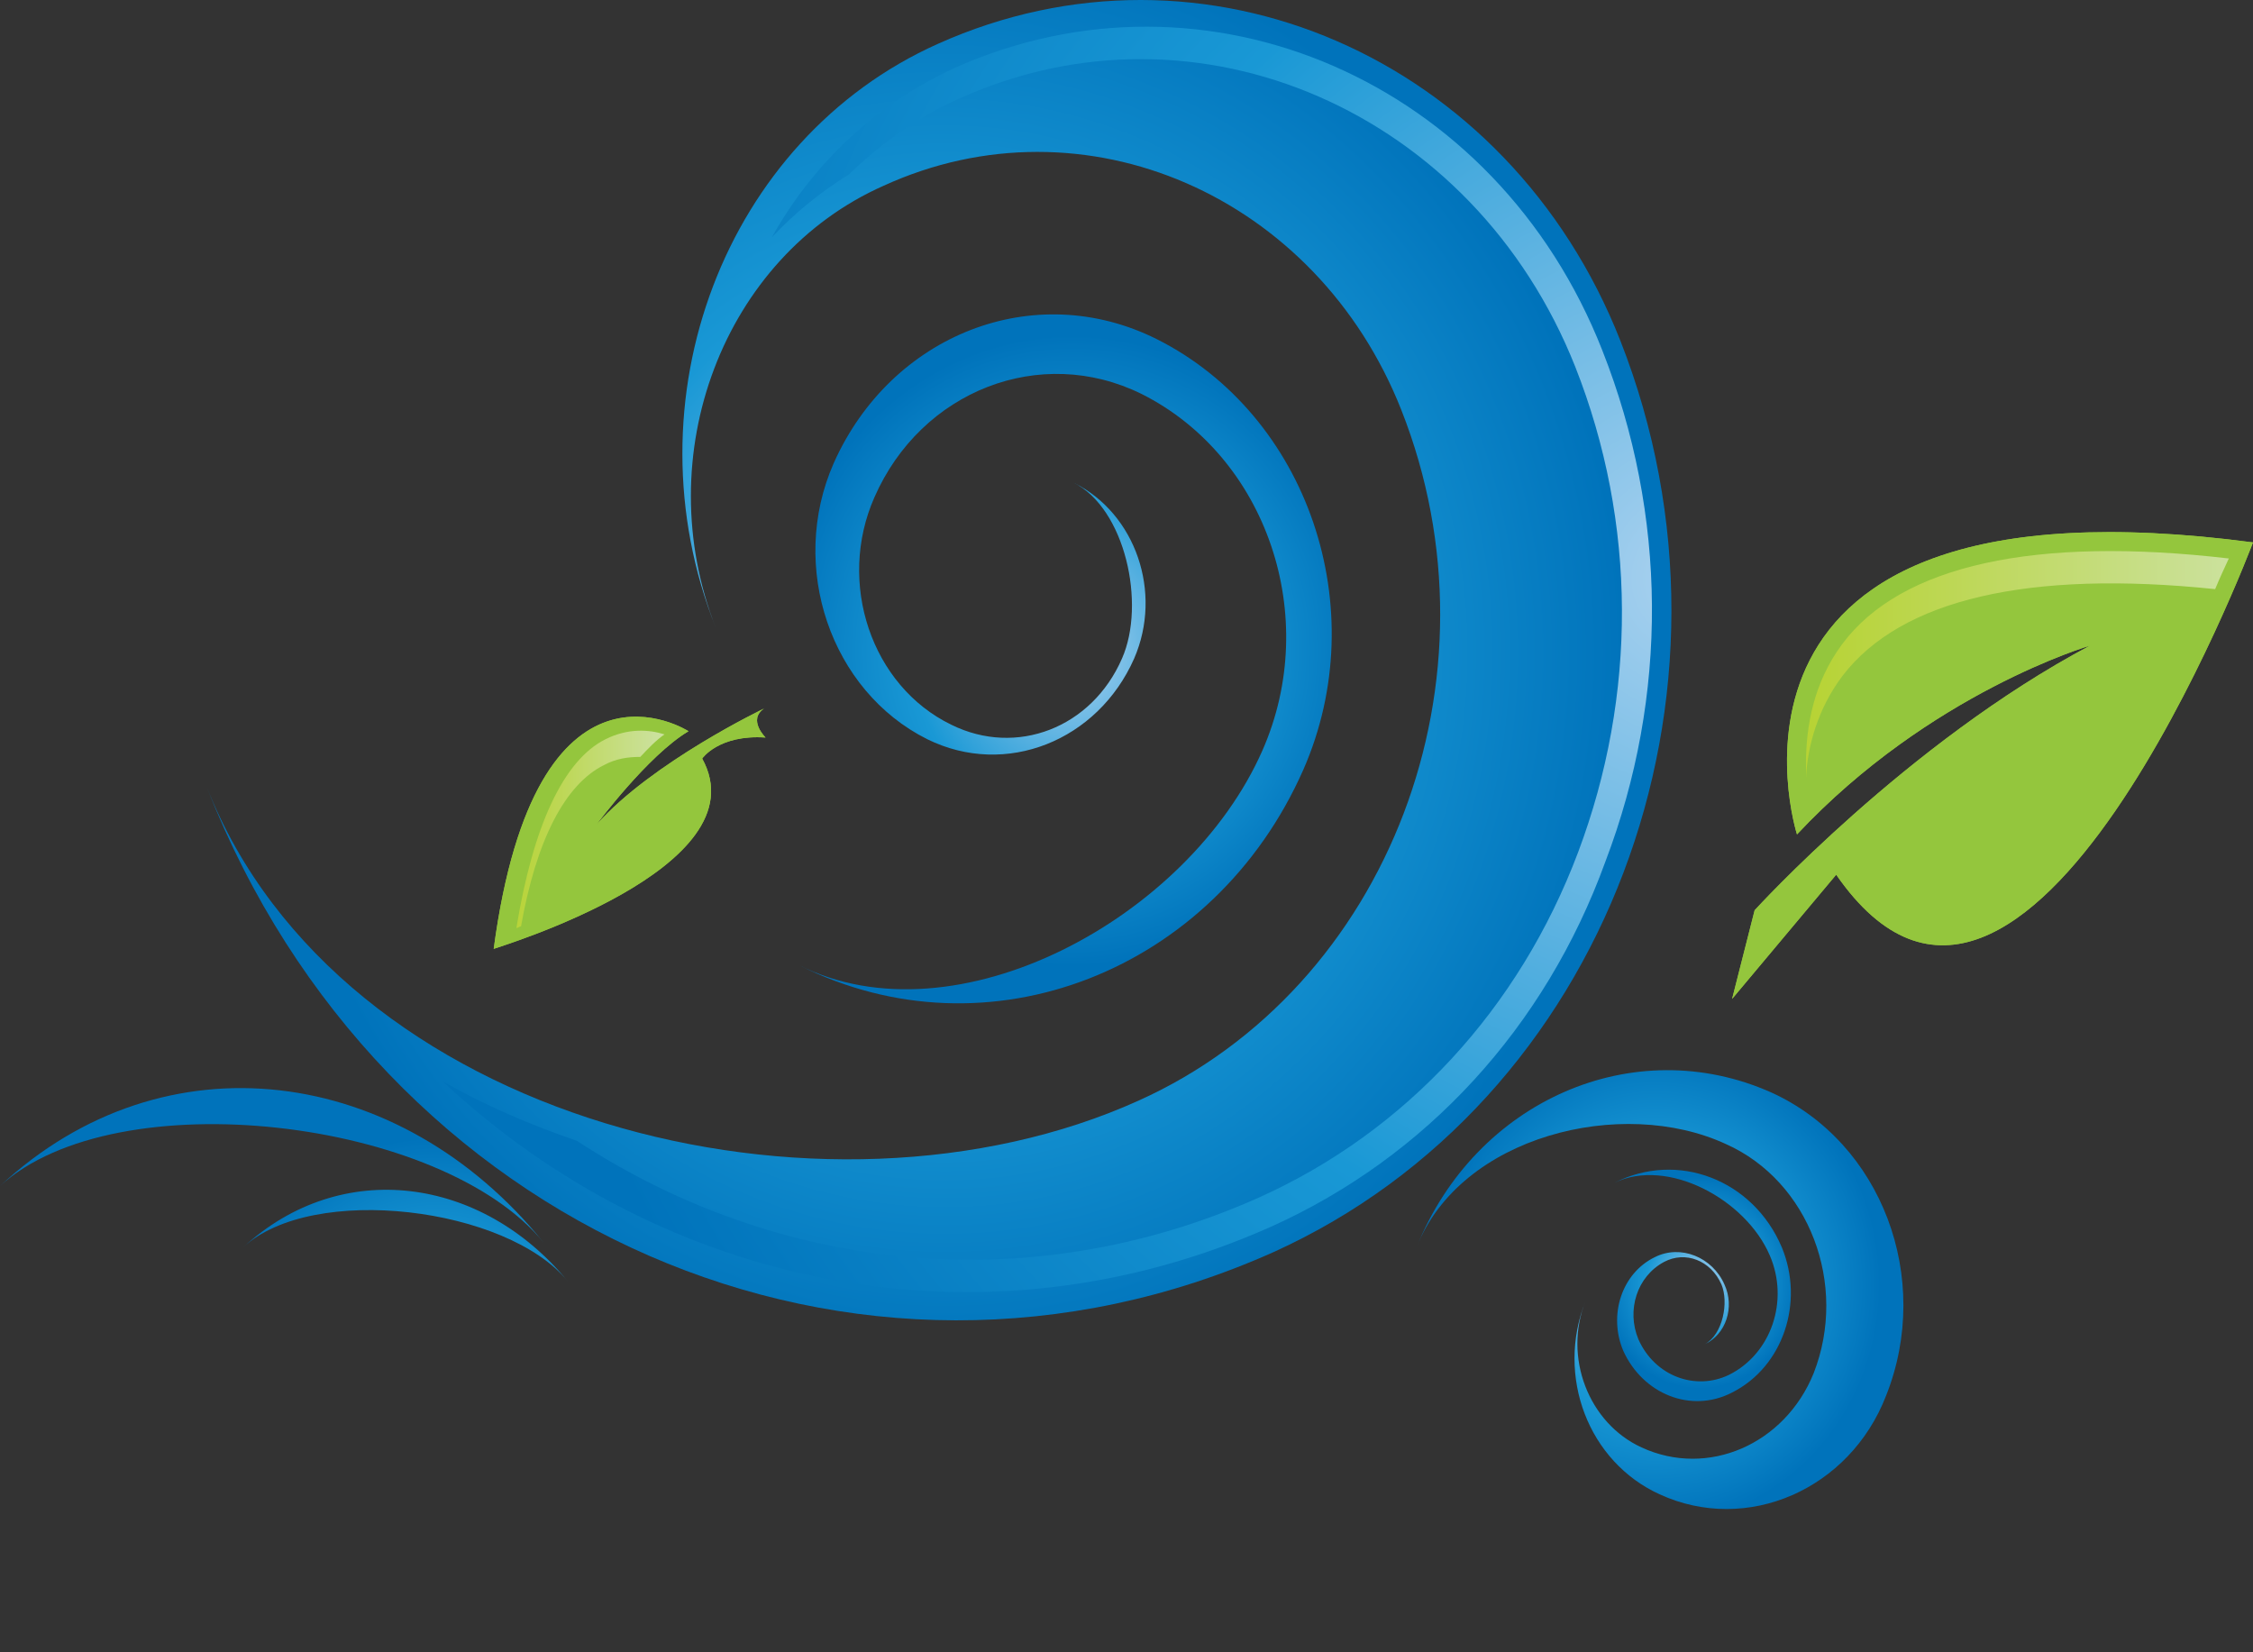 <svg width="15" height="11" viewBox="0 0 15 11" fill="none" xmlns="http://www.w3.org/2000/svg">
<rect x="0" y="0" width="15" height="11" fill="#333333" stroke="none"/>
<path d="M1.378 5.243C2.263 7.477 5.49 8.272 7.581 7.327C9.25 6.575 10.034 4.513 9.33 2.73C8.767 1.302 7.219 0.625 5.882 1.237C4.816 1.71 4.314 3.031 4.766 4.18C4.163 2.666 4.826 0.926 6.244 0.292C8.013 -0.502 10.044 0.378 10.788 2.268C11.713 4.621 10.688 7.338 8.476 8.337C5.711 9.572 2.534 8.197 1.378 5.243Z" fill="url(#paint0_radial_5_2963)"/>
<path d="M3.841 7.595C5.168 8.465 6.847 8.659 8.385 7.971C9.361 7.531 10.115 6.715 10.507 5.673C10.899 4.631 10.899 3.482 10.487 2.44C9.813 0.743 7.973 -0.062 6.385 0.657C6.113 0.776 5.862 0.958 5.651 1.162C5.46 1.28 5.289 1.42 5.138 1.581C5.42 1.076 5.842 0.69 6.354 0.453C8.033 -0.298 9.964 0.539 10.668 2.333C11.1 3.428 11.11 4.631 10.688 5.737C10.286 6.844 9.491 7.703 8.466 8.165C6.546 9.024 4.414 8.573 2.946 7.198C3.228 7.359 3.529 7.488 3.841 7.595Z" fill="url(#paint1_radial_5_2963)"/>
<path d="M9.431 8.304C9.722 7.563 10.798 7.295 11.492 7.617C12.045 7.864 12.306 8.551 12.075 9.142C11.884 9.615 11.371 9.84 10.929 9.636C10.577 9.475 10.406 9.035 10.557 8.659C10.356 9.164 10.577 9.733 11.049 9.948C11.632 10.216 12.316 9.915 12.557 9.292C12.869 8.508 12.527 7.606 11.793 7.273C10.878 6.865 9.823 7.327 9.431 8.304Z" fill="url(#paint2_radial_5_2963)"/>
<path d="M5.319 6.425C6.364 6.951 7.913 6.113 8.405 4.996C8.797 4.105 8.435 3.042 7.601 2.623C6.927 2.29 6.133 2.601 5.822 3.31C5.57 3.879 5.801 4.567 6.334 4.825C6.767 5.039 7.269 4.846 7.47 4.384C7.631 4.019 7.49 3.385 7.149 3.214C7.561 3.418 7.742 3.944 7.551 4.384C7.309 4.932 6.696 5.179 6.173 4.921C5.53 4.599 5.248 3.772 5.55 3.085C5.932 2.226 6.887 1.85 7.702 2.258C8.707 2.763 9.149 4.051 8.677 5.125C8.084 6.468 6.576 7.058 5.319 6.425Z" fill="url(#paint3_radial_5_2963)"/>
<path d="M10.747 7.875C11.099 7.703 11.622 7.982 11.783 8.358C11.913 8.659 11.793 9.013 11.511 9.153C11.29 9.26 11.018 9.164 10.908 8.916C10.828 8.723 10.898 8.498 11.079 8.401C11.22 8.326 11.39 8.39 11.461 8.551C11.511 8.669 11.471 8.884 11.35 8.949C11.491 8.884 11.551 8.702 11.481 8.551C11.401 8.369 11.189 8.283 11.018 8.369C10.797 8.476 10.707 8.755 10.807 8.992C10.938 9.282 11.26 9.411 11.531 9.271C11.873 9.099 12.014 8.669 11.863 8.304C11.672 7.853 11.169 7.66 10.747 7.875Z" fill="url(#paint4_radial_5_2963)"/>
<path d="M0 7.896C0.774 7.187 2.946 7.445 3.619 8.272C2.664 7.091 1.096 6.876 0 7.896Z" fill="url(#paint5_radial_5_2963)"/>
<path d="M1.619 8.304C2.081 7.875 3.378 8.036 3.78 8.53C3.207 7.832 2.272 7.703 1.619 8.304Z" fill="url(#paint6_radial_5_2963)"/>
<path d="M15 3.611C11.18 3.106 11.964 5.555 11.964 5.555C12.849 4.61 13.915 4.298 13.915 4.298C12.698 4.943 11.682 6.06 11.682 6.06L11.532 6.65L12.225 5.823C13.482 7.638 15 3.611 15 3.611Z" fill="#94C63D"/>
<path d="M14.748 3.922C14.779 3.847 14.809 3.783 14.839 3.718C13.552 3.568 12.657 3.761 12.265 4.288C12.074 4.545 12.024 4.835 12.024 5.082C12.024 5.115 12.024 5.147 12.024 5.179C12.034 4.964 12.104 4.717 12.265 4.502C12.657 3.987 13.512 3.794 14.748 3.922Z" fill="url(#paint7_linear_5_2963)"/>
<path d="M15 3.611C11.18 3.106 11.964 5.555 11.964 5.555C12.849 4.61 13.915 4.298 13.915 4.298C12.698 4.943 11.682 6.06 11.682 6.06L11.532 6.65L12.225 5.823C13.482 7.638 15 3.611 15 3.611Z" fill="#94C63D"/>
<path d="M14.748 3.922C14.779 3.847 14.809 3.783 14.839 3.718C13.552 3.568 12.657 3.761 12.265 4.288C12.074 4.545 12.024 4.835 12.024 5.082C12.024 5.115 12.024 5.147 12.024 5.179C12.034 4.964 12.104 4.717 12.265 4.502C12.657 3.987 13.512 3.794 14.748 3.922Z" fill="url(#paint8_linear_5_2963)"/>
<path d="M4.675 5.05C4.675 5.05 4.785 4.889 5.097 4.91C5.097 4.91 4.976 4.792 5.087 4.717C5.087 4.717 4.343 5.072 3.971 5.49C3.971 5.49 4.313 5.029 4.584 4.868C4.584 4.868 3.569 4.212 3.287 6.317C3.307 6.307 5.077 5.78 4.675 5.05Z" fill="#94C63D"/>
<path d="M4.022 5.093C4.102 5.05 4.182 5.039 4.263 5.039C4.313 4.986 4.363 4.932 4.424 4.889C4.323 4.857 4.182 4.846 4.032 4.921C3.75 5.061 3.549 5.501 3.438 6.178C3.449 6.178 3.459 6.167 3.469 6.167C3.569 5.598 3.76 5.222 4.022 5.093Z" fill="url(#paint9_linear_5_2963)"/>
<path d="M4.675 5.05C4.675 5.05 4.785 4.889 5.097 4.91C5.097 4.91 4.976 4.792 5.087 4.717C5.087 4.717 4.343 5.072 3.971 5.49C3.971 5.49 4.313 5.029 4.584 4.868C4.584 4.868 3.569 4.212 3.287 6.317C3.307 6.307 5.077 5.78 4.675 5.05Z" fill="#94C63D"/>
<path d="M4.022 5.093C4.102 5.05 4.182 5.039 4.263 5.039C4.313 4.986 4.363 4.932 4.424 4.889C4.323 4.857 4.182 4.846 4.032 4.921C3.75 5.061 3.549 5.501 3.438 6.178C3.449 6.178 3.459 6.167 3.469 6.167C3.569 5.598 3.76 5.222 4.022 5.093Z" fill="url(#paint10_linear_5_2963)"/>
<defs>
<radialGradient id="paint0_radial_5_2963" cx="0" cy="0" r="1" gradientUnits="userSpaceOnUse" gradientTransform="translate(6.292 4.346) rotate(180) scale(4.509 4.817)">
<stop offset="0.006" stop-color="#A9D1EF"/>
<stop offset="0.539" stop-color="#1998D5"/>
<stop offset="1" stop-color="#0073BB"/>
</radialGradient>
<radialGradient id="paint1_radial_5_2963" cx="0" cy="0" r="1" gradientUnits="userSpaceOnUse" gradientTransform="translate(11.252 3.849) rotate(180) scale(8.029 8.577)">
<stop offset="0.006" stop-color="#A9D1EF"/>
<stop offset="0.539" stop-color="#1998D5"/>
<stop offset="1" stop-color="#0073BB"/>
</radialGradient>
<radialGradient id="paint2_radial_5_2963" cx="0" cy="0" r="1" gradientUnits="userSpaceOnUse" gradientTransform="translate(11.02 8.554) rotate(180) scale(1.499 1.601)">
<stop offset="0.006" stop-color="#A9D1EF"/>
<stop offset="0.539" stop-color="#1998D5"/>
<stop offset="1" stop-color="#0073BB"/>
</radialGradient>
<radialGradient id="paint3_radial_5_2963" cx="0" cy="0" r="1" gradientUnits="userSpaceOnUse" gradientTransform="translate(7.135 4.332) rotate(180) scale(1.967 2.101)">
<stop offset="0.006" stop-color="#A9D1EF"/>
<stop offset="0.539" stop-color="#1998D5"/>
<stop offset="1" stop-color="#0073BB"/>
</radialGradient>
<radialGradient id="paint4_radial_5_2963" cx="0" cy="0" r="1" gradientUnits="userSpaceOnUse" gradientTransform="translate(11.318 8.536) rotate(180) scale(0.662 0.708)">
<stop offset="0.006" stop-color="#A9D1EF"/>
<stop offset="0.539" stop-color="#1998D5"/>
<stop offset="1" stop-color="#0073BB"/>
</radialGradient>
<radialGradient id="paint5_radial_5_2963" cx="0" cy="0" r="1" gradientUnits="userSpaceOnUse" gradientTransform="translate(2.912 9.255) rotate(180) scale(1.577 1.684)">
<stop offset="0.006" stop-color="#A9D1EF"/>
<stop offset="0.539" stop-color="#1998D5"/>
<stop offset="1" stop-color="#0073BB"/>
</radialGradient>
<radialGradient id="paint6_radial_5_2963" cx="0" cy="0" r="1" gradientUnits="userSpaceOnUse" gradientTransform="translate(2.912 9.255) rotate(180) scale(1.577 1.684)">
<stop offset="0.006" stop-color="#A9D1EF"/>
<stop offset="0.539" stop-color="#1998D5"/>
<stop offset="1" stop-color="#0073BB"/>
</radialGradient>
<linearGradient id="paint7_linear_5_2963" x1="12" y1="4.417" x2="14.822" y2="4.417" gradientUnits="userSpaceOnUse">
<stop stop-color="#B7D333"/>
<stop offset="0.228" stop-color="#C5DB54"/>
<stop offset="0.727" stop-color="#EAEFA7"/>
<stop offset="1" stop-color="#FFFBD7"/>
</linearGradient>
<linearGradient id="paint8_linear_5_2963" x1="12" y1="4.417" x2="14.822" y2="4.417" gradientUnits="userSpaceOnUse">
<stop stop-color="#B7D333"/>
<stop offset="0.343" stop-color="#BDD754"/>
<stop offset="1" stop-color="#CBE19C"/>
</linearGradient>
<linearGradient id="paint9_linear_5_2963" x1="3.38" y1="5.519" x2="4.371" y2="5.519" gradientUnits="userSpaceOnUse">
<stop stop-color="#B7D333"/>
<stop offset="0.228" stop-color="#C5DB54"/>
<stop offset="0.727" stop-color="#EAEFA7"/>
<stop offset="1" stop-color="#FFFBD7"/>
</linearGradient>
<linearGradient id="paint10_linear_5_2963" x1="3.38" y1="5.519" x2="4.371" y2="5.519" gradientUnits="userSpaceOnUse">
<stop stop-color="#B7D333"/>
<stop offset="0.343" stop-color="#BDD754"/>
<stop offset="1" stop-color="#CBE19C"/>
</linearGradient>
</defs>
</svg>
